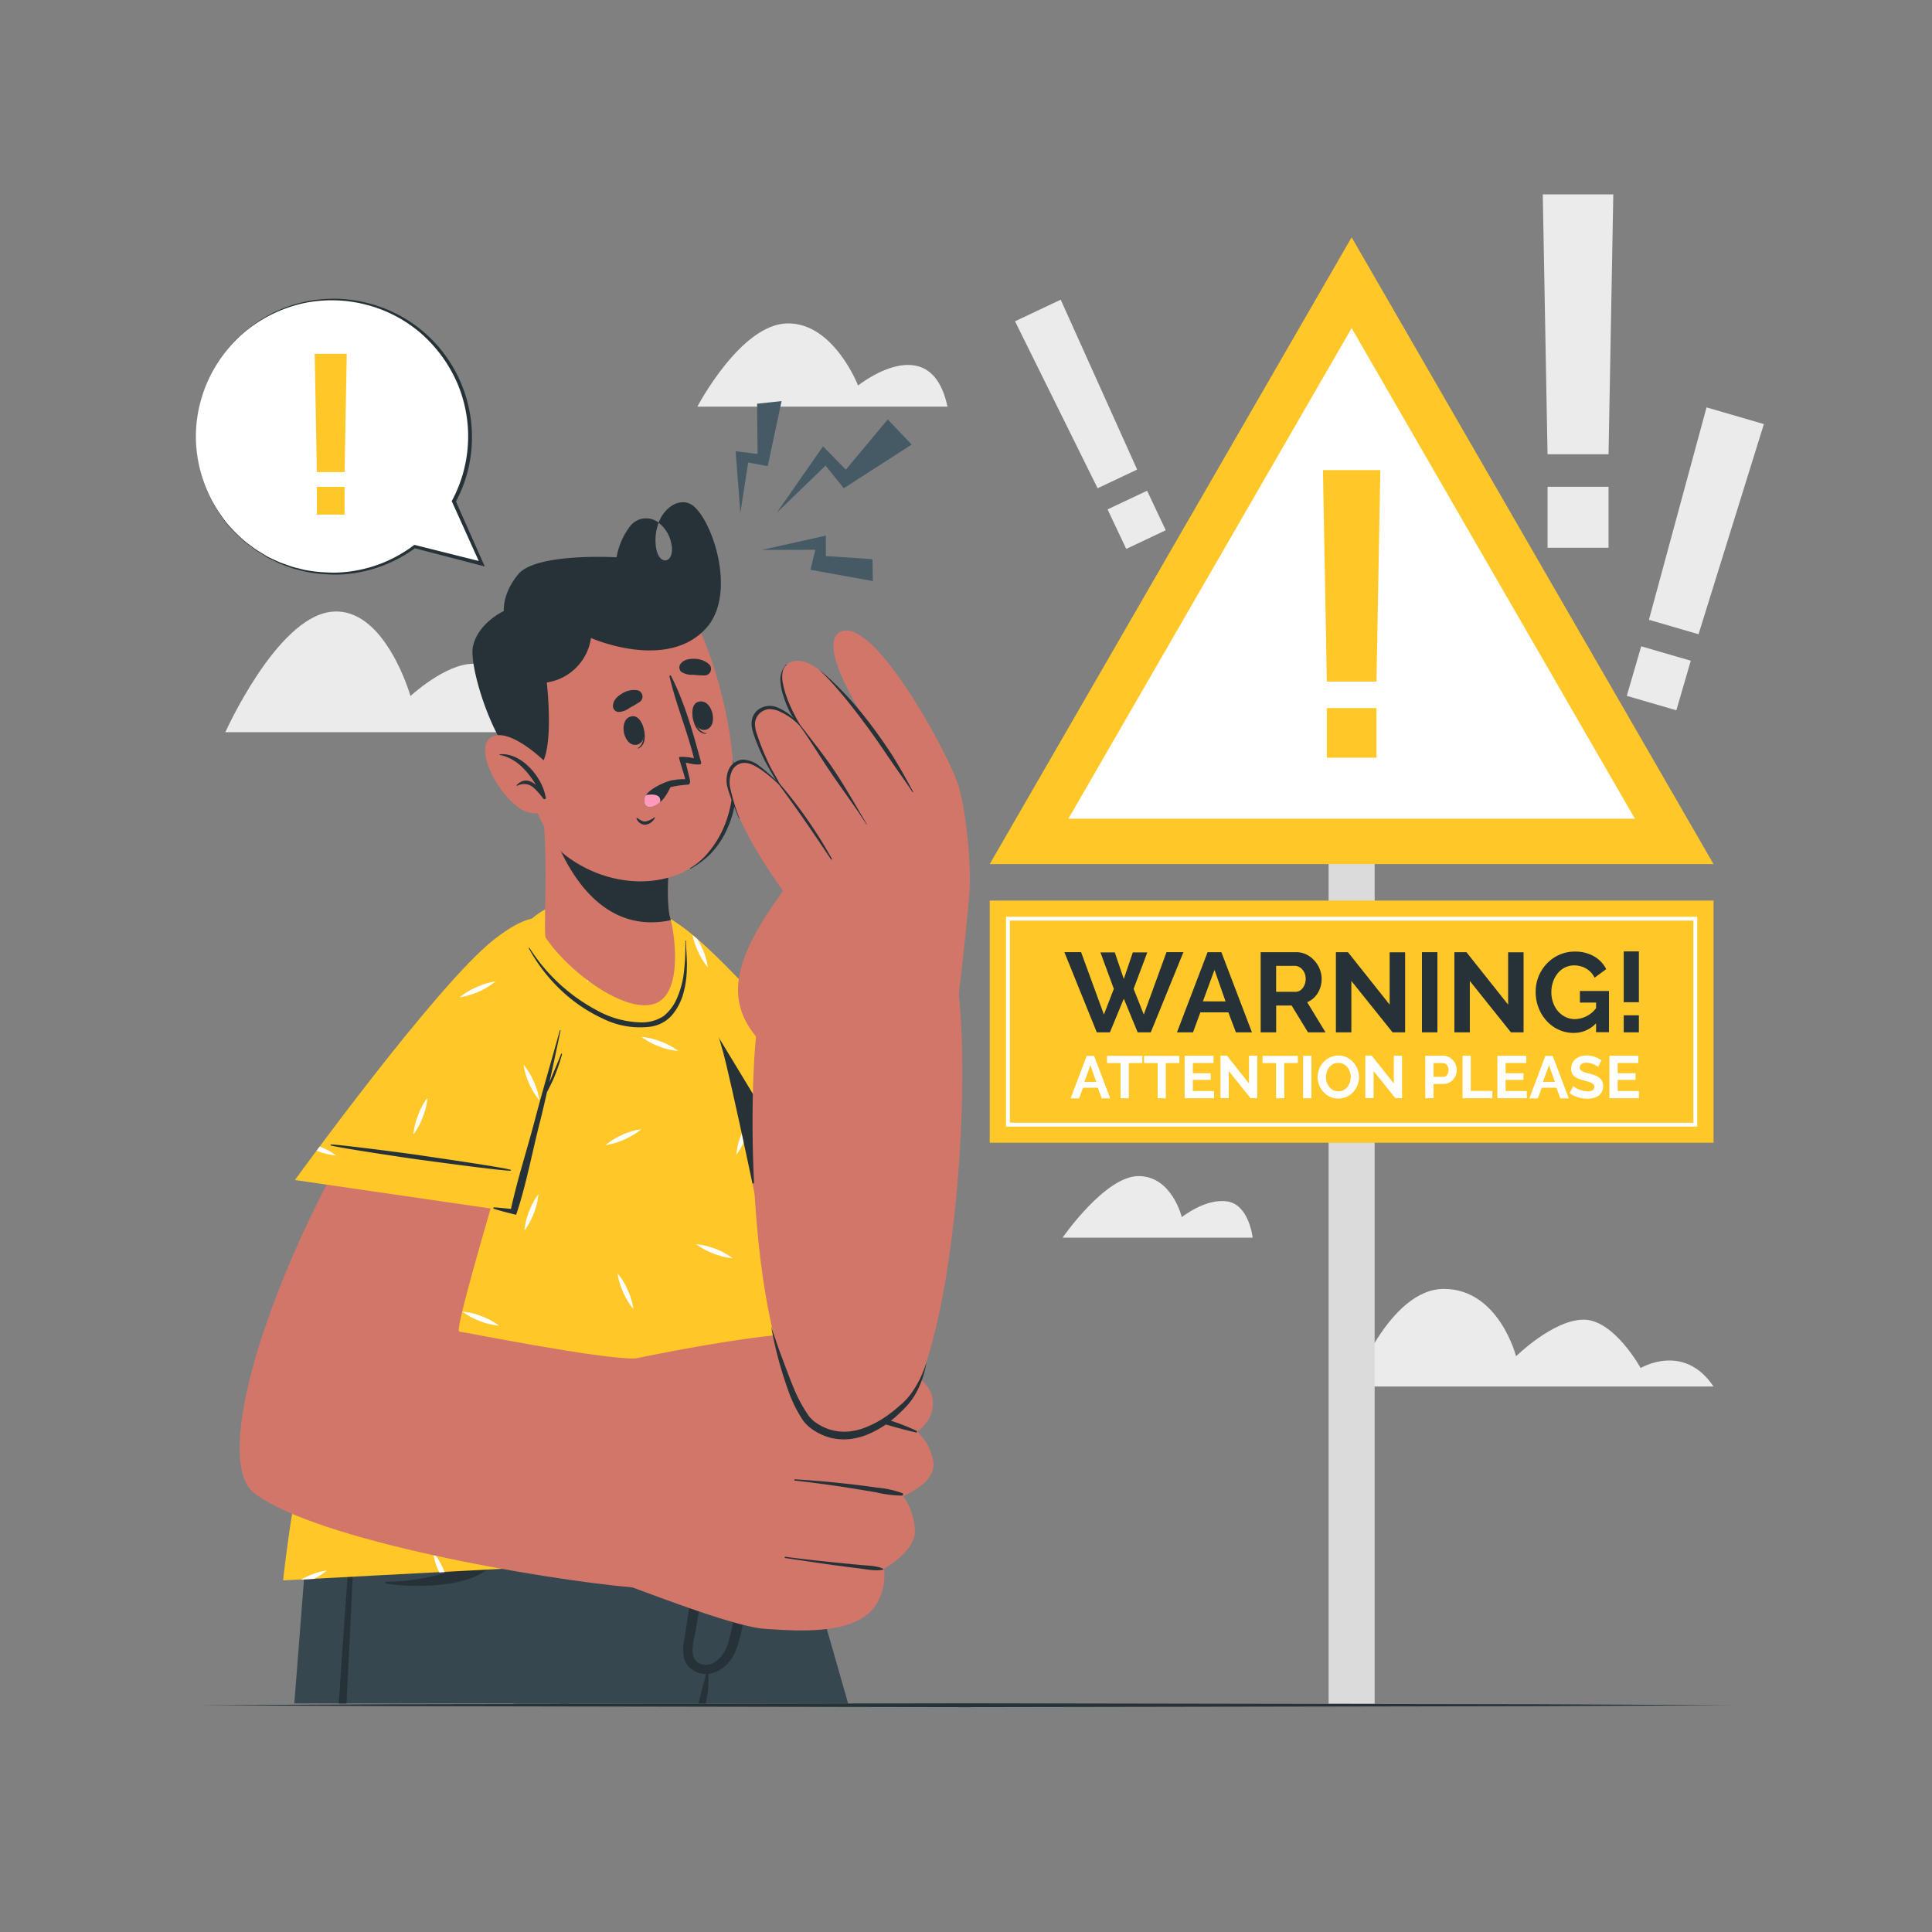 <svg xmlns="http://www.w3.org/2000/svg" viewBox="0 0 500 500"><rect x="0" y="0" width="500" height="500" fill="#808080" stroke="none"/><g id="freepik--background-complete--inject-187"><polygon points="399.27 50.31 417.52 50.31 416.29 117.56 400.5 117.56 399.27 50.31" style="fill:#ebebeb"></polygon><rect x="400.51" y="125.98" width="15.78" height="15.78" style="fill:#ebebeb"></rect><polygon points="441.65 105.43 456.49 109.75 439.58 164.14 426.74 160.4 441.65 105.43" style="fill:#ebebeb"></polygon><rect x="422.62" y="168.85" width="13.36" height="13.36" transform="translate(66.16 -112.98) rotate(16.23)" style="fill:#ebebeb"></rect><polygon points="262.69 83.15 274.51 77.56 294.29 121.52 284.06 126.36 262.69 83.15" style="fill:#ebebeb"></polygon><rect x="288.51" y="128.86" width="11.31" height="11.31" transform="translate(-29.27 138.46) rotate(-25.27)" style="fill:#ebebeb"></rect><path d="M443.46,358.83H350.18s9.25-25.26,23.49-25.26S392.36,351,392.36,351s9.6-9.47,17.49-9.47,14.75,12.52,14.75,12.52S435.74,347.32,443.46,358.83Z" style="fill:#ebebeb"></path><path d="M324.18,320.3H275s11-15.93,19.65-15.93S305.85,315,305.85,315s6.12-4.95,11.78-4.07S324.18,320.3,324.18,320.3Z" style="fill:#ebebeb"></path><path d="M154.14,189.49H58.32s13.12-29.29,27.16-31.13,20.75,21.77,20.75,21.77,9-8.34,16.17-8.34,12.62,11,12.62,11S149.26,175.25,154.14,189.49Z" style="fill:#ebebeb"></path><path d="M245.21,105.24H180.48S191.6,84,203.66,83.7s18.41,16.07,18.41,16.07S240.83,84.71,245.21,105.24Z" style="fill:#ebebeb"></path></g><g id="freepik--Sign--inject-187"><rect x="343.84" y="116.85" width="11.92" height="324.06" style="fill:#dbdbdb"></rect><polygon points="349.8 61.41 256.14 223.63 443.46 223.63 349.8 61.41" style="fill:#FFC727"></polygon><polygon points="349.8 84.91 276.5 211.88 423.11 211.88 349.8 84.91" style="fill:#fff"></polygon><polygon points="342.38 121.65 357.23 121.65 356.23 176.39 343.38 176.39 342.38 121.65" style="fill:#FFC727"></polygon><rect x="343.38" y="183.25" width="12.84" height="12.84" style="fill:#FFC727"></rect><rect x="256.14" y="233.07" width="187.32" height="62.67" style="fill:#FFC727"></rect><path d="M439.25,291.56H260.35V237.25h178.9Zm-177.9-1h176.9V238.25H261.35Z" style="fill:#fff"></path><path d="M284.79,246.48h3.71l2.34,6.87,2.33-6.87h3.75l-3.54,9.44,2.63,6.64,5.88-16.14h4.38l-8.45,20.75h-3.39l-3.59-8.71-3.6,8.71h-3.39l-8.39-20.75h4.33l5.9,16.14,2.57-6.64Z" style="fill:#263238"></path><path d="M312.52,246.42h3.57L324,267.17h-4.15L317.9,262h-7.25l-1.9,5.17H304.6Zm4.65,12.74L314.31,251l-3,8.15Z" style="fill:#263238"></path><path d="M326.26,267.17V246.42h9.18a5.85,5.85,0,0,1,2.64.6,6.83,6.83,0,0,1,2.09,1.58,7.27,7.27,0,0,1,1.38,2.22,6.7,6.7,0,0,1,.49,2.5,6.93,6.93,0,0,1-1,3.67,5.86,5.86,0,0,1-2.74,2.38l4.74,7.8h-4.53l-4.24-6.95h-4v6.95Zm4-10.49h5.06a2.2,2.2,0,0,0,1-.26,2.72,2.72,0,0,0,.83-.72,3.74,3.74,0,0,0,.56-1.07,4.28,4.28,0,0,0,.2-1.31,3.9,3.9,0,0,0-.23-1.35,3.72,3.72,0,0,0-.63-1.06,2.78,2.78,0,0,0-.91-.7,2.28,2.28,0,0,0-1-.25h-4.88Z" style="fill:#263238"></path><path d="M349.73,253.87v13.3h-4V246.42h3.12L359.64,260V246.45h4v20.72H360.4Z" style="fill:#263238"></path><path d="M368,267.17V246.42h4v20.75Z" style="fill:#263238"></path><path d="M380.39,253.87v13.3h-4V246.42h3.12L390.3,260V246.45h4v20.72h-3.27Z" style="fill:#263238"></path><path d="M413.06,264.83a7.9,7.9,0,0,1-5.78,2.49,9.12,9.12,0,0,1-3.85-.82,9.59,9.59,0,0,1-3.12-2.25,10.69,10.69,0,0,1-2.11-3.38,11.11,11.11,0,0,1-.77-4.19,10.46,10.46,0,0,1,2.91-7.32,10,10,0,0,1,3.2-2.25,9.49,9.49,0,0,1,4-.84,9.69,9.69,0,0,1,5,1.23,7.88,7.88,0,0,1,3.14,3.31l-3,2.22a5.5,5.5,0,0,0-2.2-2.37,6.06,6.06,0,0,0-3.09-.82,5.28,5.28,0,0,0-2.41.56,5.6,5.6,0,0,0-1.87,1.52,7.41,7.41,0,0,0-1.2,2.22,8.28,8.28,0,0,0-.42,2.66,7.91,7.91,0,0,0,.47,2.73,7.08,7.08,0,0,0,1.28,2.21,6.12,6.12,0,0,0,1.95,1.47,5.55,5.55,0,0,0,2.44.54,7.06,7.06,0,0,0,5.43-2.83v-1.46h-4.18v-3h7.52v10.67h-3.34Z" style="fill:#263238"></path><path d="M420.22,259.37V246.22h3.92v13.15Zm0,7.8v-4.41h3.92v4.41Z" style="fill:#263238"></path><path d="M281.25,273.25h1.89l4.18,11h-2.2l-1-2.74h-3.84l-1,2.74h-2.2Zm2.46,6.74-1.51-4.31L280.62,280Z" style="fill:#fff"></path><path d="M295.65,275.12h-3.51v9.11H290v-9.11h-3.51v-1.87h9.14Z" style="fill:#fff"></path><path d="M305.22,275.12h-3.51v9.11h-2.12v-9.11h-3.51v-1.87h9.14Z" style="fill:#fff"></path><path d="M314.2,282.36v1.87h-7.62v-11h7.48v1.87h-5.35v2.65h4.63v1.73h-4.63v2.86Z" style="fill:#fff"></path><path d="M318,277.19v7h-2.14v-11h1.66l5.72,7.21v-7.19h2.13v11h-1.73Z" style="fill:#fff"></path><path d="M335.88,275.12h-3.51v9.11h-2.12v-9.11h-3.51v-1.87h9.14Z" style="fill:#fff"></path><path d="M337.24,284.23v-11h2.14v11Z" style="fill:#fff"></path><path d="M346.35,284.31a5,5,0,0,1-2.19-.48,5.24,5.24,0,0,1-1.68-1.25,5.51,5.51,0,0,1-1.09-1.78,5.66,5.66,0,0,1-.39-2.06,5.57,5.57,0,0,1,.41-2.1,5.68,5.68,0,0,1,1.13-1.78,5.27,5.27,0,0,1,1.71-1.23,5.12,5.12,0,0,1,2.15-.46,4.9,4.9,0,0,1,2.17.49,5.44,5.44,0,0,1,1.68,1.28,5.9,5.9,0,0,1,1.08,1.79,5.67,5.67,0,0,1-1.13,5.9,5.24,5.24,0,0,1-1.7,1.22A5.15,5.15,0,0,1,346.35,284.31Zm-3.19-5.57a4.63,4.63,0,0,0,.22,1.38,3.67,3.67,0,0,0,.63,1.17,3.19,3.19,0,0,0,1,.82,3.09,3.09,0,0,0,2.72,0,3.05,3.05,0,0,0,1-.84,3.8,3.8,0,0,0,.62-1.18,4.41,4.41,0,0,0,.21-1.34,4.34,4.34,0,0,0-.23-1.38,3.87,3.87,0,0,0-.63-1.17,3.07,3.07,0,0,0-1-.81,3.07,3.07,0,0,0-2.71,0,3.05,3.05,0,0,0-1,.84,3.83,3.83,0,0,0-.61,1.17A4.41,4.41,0,0,0,343.16,278.74Z" style="fill:#fff"></path><path d="M355.49,277.19v7h-2.14v-11H355l5.72,7.21v-7.19h2.13v11h-1.73Z" style="fill:#fff"></path><path d="M368.86,284.23v-11h4.66a3.16,3.16,0,0,1,1.4.32,3.75,3.75,0,0,1,1.1.83,4.09,4.09,0,0,1,.73,1.18,3.65,3.65,0,0,1,.26,1.32,3.71,3.71,0,0,1-.25,1.35,3.62,3.62,0,0,1-.69,1.17,3.51,3.51,0,0,1-1.08.82,3.12,3.12,0,0,1-1.4.31H371v3.68Zm2.14-5.55h2.47a1.22,1.22,0,0,0,1-.48,1.94,1.94,0,0,0,.4-1.3,2,2,0,0,0-.13-.75,1.79,1.79,0,0,0-.32-.56,1.21,1.21,0,0,0-.47-.35,1.37,1.37,0,0,0-.55-.12H371Z" style="fill:#fff"></path><path d="M378.5,284.23v-11h2.13v9.11h5.6v1.87Z" style="fill:#fff"></path><path d="M395.15,282.36v1.87h-7.62v-11H395v1.87h-5.35v2.65h4.62v1.73h-4.62v2.86Z" style="fill:#fff"></path><path d="M399.94,273.25h1.89l4.17,11h-2.19l-1-2.74H399l-1,2.74h-2.2ZM402.4,280l-1.52-4.31L399.31,280Z" style="fill:#fff"></path><path d="M413.58,276.13a2.33,2.33,0,0,0-.39-.3,5.63,5.63,0,0,0-.7-.36,5.46,5.46,0,0,0-.89-.3,4,4,0,0,0-1-.13,2.17,2.17,0,0,0-1.32.33,1.07,1.07,0,0,0-.43.91.94.94,0,0,0,.16.57,1.42,1.42,0,0,0,.47.39,4.22,4.22,0,0,0,.78.31l1.09.29c.54.15,1,.3,1.47.47a4,4,0,0,1,1.11.62,2.49,2.49,0,0,1,.7.88,2.92,2.92,0,0,1,.25,1.28,3.21,3.21,0,0,1-.33,1.51,2.74,2.74,0,0,1-.9,1,3.93,3.93,0,0,1-1.3.57,7,7,0,0,1-1.54.17,8.16,8.16,0,0,1-2.44-.37,7.61,7.61,0,0,1-2.16-1.05l.94-1.84a3.14,3.14,0,0,0,.5.36,7.51,7.51,0,0,0,.86.45,6.45,6.45,0,0,0,1.1.38,5.06,5.06,0,0,0,1.23.16c1.18,0,1.77-.38,1.77-1.13a1,1,0,0,0-.2-.61,1.79,1.79,0,0,0-.58-.43,5.2,5.2,0,0,0-.89-.34l-1.18-.34a9.89,9.89,0,0,1-1.37-.47,3.58,3.58,0,0,1-1-.6,2.29,2.29,0,0,1-.58-.81,2.75,2.75,0,0,1-.2-1.09,3.46,3.46,0,0,1,.31-1.48,3.09,3.09,0,0,1,.86-1.09,4.06,4.06,0,0,1,1.28-.65,5.2,5.2,0,0,1,1.56-.23,6.11,6.11,0,0,1,2.13.37,7.72,7.72,0,0,1,1.7.86Z" style="fill:#fff"></path><path d="M424.14,282.36v1.87h-7.62v-11H424v1.87h-5.35v2.65h4.62v1.73h-4.62v2.86Z" style="fill:#fff"></path></g><g id="freepik--Character--inject-187"><path d="M219.5,440.88H132.92c-.72-2.79-1.41-5.53-2.1-8.23-.79-3.11-1.57-6.14-2.31-9.09-.17-.66-.34-1.32-.51-2-.57-2.26-1.13-4.47-1.68-6.61-.33-1.3-.66-2.59-1-3.86s-.66-2.57-1-3.81c-.09-.33-.16-.66-.25-1s-.18-.72-.27-1.07-.22-.85-.33-1.28h0c-.12-.45-.23-.89-.34-1.33l-.62-2.46c-.31-1.18-.6-2.35-.89-3.48-.12-.49-.25-1-.37-1.47q-.31-1.19-.6-2.31c-.13-.51-.25-1-.37-1.48-.51-2-1-3.86-1.42-5.6-.13-.46-.23-.91-.36-1.35-.18-.76-.37-1.48-.54-2.18q-.18-.66-.33-1.29c-.39-1.49-.74-2.85-1-4.05-.09-.31-.17-.62-.25-.92-.19-.79-.38-1.49-.53-2.12-.07-.25-.12-.49-.19-.71s-.12-.48-.18-.69-.07-.31-.11-.44-.11-.42-.15-.59a1.38,1.38,0,0,0-.07-.26c-.13-.52-.19-.78-.19-.78h84.28s2.77,9.56,7.22,25c.9,3.14,1.87,6.53,2.92,10.13C212.35,415.88,215.79,427.88,219.5,440.88Z" style="fill:#37474f"></path><path d="M147.09,440.88h-2.16q-4.8-19.9-9.31-39.87c-.73-3.23-1.44-6.47-2.15-9.72-.07-.31-.14-.6-.2-.91,0-.16.21-.23.25-.07l.09.3q1.47,5.22,2.91,10.46Q142,420.92,147.09,440.88Z" style="fill:#263238"></path><path d="M196.52,370.48l-3.71,18.62-3.06,15.27-5.19,26-.53,2.66-.89,4.45-.67,3.37H132.91l-2.09-8.23c-.79-3.11-1.57-6.14-2.31-9.09-.17-.66-.34-1.32-.51-2-.57-2.26-1.13-4.47-1.68-6.61-.33-1.3-.66-2.59-1-3.86s-.66-2.57-1-3.81c-.09-.33-.16-.66-.25-1s-.18-.72-.27-1.07-.22-.85-.33-1.28h0c-.12-.45-.23-.89-.34-1.33l-.62-2.46c-.31-1.18-.6-2.35-.89-3.48-.13-.5-.25-1-.37-1.47q-.31-1.19-.6-2.31c-.13-.51-.25-1-.37-1.48-.51-2-1-3.86-1.42-5.6-.13-.46-.23-.91-.36-1.35-.18-.76-.37-1.48-.54-2.18q-.18-.66-.33-1.29c-.39-1.49-.74-2.85-1-4.05-.09-.31-.17-.62-.25-.92-.19-.79-.38-1.49-.53-2.12-.07-.25-.12-.49-.19-.71s-.12-.48-.18-.69-.07-.31-.11-.44-.11-.42-.15-.59a1.38,1.38,0,0,0-.07-.26c-.13-.52-.19-.78-.19-.78Z" style="fill:#263238"></path><path d="M196.54,370.44v0c0,.46-.36,5.48-1.17,13.15-.23,2.24-.5,4.7-.82,7.33-.49,4.16-1.11,8.75-1.87,13.6-1.29,8.46-3,17.68-5.17,26.7-.78,3.25-1.64,6.47-2.55,9.62l-108.79,0c1.28-16.58,2.46-31.58,3.39-43.4,1.3-16.63,2.14-27,2.14-27l98.68,0Z" style="fill:#37474f"></path><path d="M196.31,380.44c-.13,3.89-.29,7.78-.54,11.65-.27,4.2-.65,8.4-1.2,12.59,0,.15,0,.31,0,.46-.52,3.93-1.1,7.84-1.77,11.75-.63,3.64-1.09,7.57-2.7,10.94a10.68,10.68,0,0,1-2.54,3.43,7.51,7.51,0,0,1-3.48,1.8,3.53,3.53,0,0,1-.65.11h-.19a.25.25,0,0,1,.12.23c0,1.31,0,2.64-.15,3.93,0,.06,0,.11,0,.17-.13,1.13-.34,2.25-.55,3.37h-1.87a.36.36,0,0,0,0-.07c.33-1.23.6-2.47.91-3.71s.74-2.5,1-3.78a.19.19,0,0,1,.09-.12,5.81,5.81,0,0,1-5.62-3.53,10.05,10.05,0,0,1-.09-5.11c.34-2.23.67-4.45,1-6.68.64-4.1,1.46-8.14,2.18-12.21l.33-1.86c1.46-8.28,3-16.57,4.82-24.77.07-.35.14-.69.22-1s.42-.16.4.06c-.06.55-.11,1.11-.18,1.66-.32,3.15-.69,6.28-1.13,9.41-.53,3.68-.89,7.37-1.41,11.05-.17,1.25-.35,2.5-.53,3.75-.85,6.05-1.73,12.09-2.76,18.12-.48,2.8-2.22,7.81,1.8,8.68a4.13,4.13,0,0,0,2.73-.34,8.6,8.6,0,0,0,3.75-4.73,64,64,0,0,0,2.14-10.07q1-5.53,1.75-11.08h0c.66-4.62,1.34-9.22,2.06-13.83l1.11-7.05c.18-1.08.35-2.17.53-3.26C195.94,380.14,196.31,380.21,196.31,380.44Z" style="fill:#263238"></path><path d="M100,409.36a55.26,55.26,0,0,0,13.42-1.8c2-.52,4-1.17,6-1.82a15.59,15.59,0,0,0,5.41-2.72c3-2.63,4.47-6.77,5.8-10.45a100,100,0,0,0,3.52-12.7c0-.21.35-.14.36.06a49.07,49.07,0,0,1-1.83,14.41c-1.09,4-2.56,8.42-5.78,11.21-3.38,2.93-8,4-12.3,4.5a56.35,56.35,0,0,1-14.62-.21A.24.24,0,0,1,100,409.36Z" style="fill:#263238"></path><path d="M92.49,380q-.36,9.13-.76,18.28-.95,21.3-2.06,42.6h-2q1.41-21.36,3-42.66Q91.27,389.1,92,380C92,379.65,92.51,379.67,92.49,380Z" style="fill:#263238"></path><path d="M179.72,245.09c14.93,18.08,68.28,84.65,60.77,103.19-7.61,18.78-25.42,31.69-34.69,18.61-7.65-10.79-36.45-85.48-40.57-104.77C161.31,243.76,165,227.32,179.72,245.09Z" style="fill:#d3766a"></path><path d="M175.43,310.17l55.47-11s-39.05-48.41-54.55-59.41c-17.45-12.37-20-.74-16.72,19.33S175.43,310.17,175.43,310.17Z" style="fill:#FFC727"></path><path d="M230.9,299.14l-55.47,11s-12.56-31-15.8-51.11-.73-31.7,16.72-19.33c.88.63,1.84,1.38,2.87,2.23l1.26,1.07s0,0,0,0c5.63,4.89,12.9,12.51,20.16,20.56l.4.44c5.72,6.37,11.43,13,16.3,18.74l2,2.43C226.19,293.3,230.9,299.14,230.9,299.14Z" style="fill:#FFC727"></path><path d="M191.75,293.86a17.81,17.81,0,0,0-1.19,5,18.46,18.46,0,0,0,2.42-4.49,17.76,17.76,0,0,0,1.2-4.95A18.1,18.1,0,0,0,191.75,293.86Zm-20.7-24.3a17.76,17.76,0,0,0-5-1.2,17.7,17.7,0,0,0,4.47,2.43,17.93,17.93,0,0,0,5,1.2A17.7,17.7,0,0,0,171.05,269.56Zm10.69-24.12a24.69,24.69,0,0,0-1.25-2.39s0,0,0,0L179.22,242a20.36,20.36,0,0,0,1.32,4,17.32,17.32,0,0,0,2.65,4.35A17.85,17.85,0,0,0,181.74,245.44Zm38.11,40.73c-.15-.32-.3-.64-.46-.95l-2-2.43a19.34,19.34,0,0,0,1.28,3.92,18,18,0,0,0,2.66,4.35A17.83,17.83,0,0,0,219.85,286.17Zm-19.2-22.56c-.28.2-.56.42-.83.65a12.13,12.13,0,0,0,1.23-.21Z" style="fill:#fff"></path><path d="M221.14,290.84c-2,.08-19.32,3.25-23.07,4s-19.13,3.77-22.94,4.89a.14.14,0,0,0,0,.27c3.94-.38,19.45-3.36,23.29-4.06s20.93-4.22,22.75-4.87C221.37,291,221.28,290.84,221.14,290.84Z" style="fill:#263238"></path><path d="M207.4,303.81l-32,6.35s-12.56-31-15.8-51.1c-2.39-14.81-1.65-25,5.91-24.39Z" style="fill:#263238"></path><path d="M214,401.56,73.27,409s11.92-119.91,64-170.9c6.43-6.3,23.53-9.21,32.27-2.39,4.66,3.64,13.11,19.92,17.59,36.54S214.38,401,214,401.56Z" style="fill:#FFC727"></path><path d="M153.12,249.31a18.19,18.19,0,0,0-1.19,4.95,17.75,17.75,0,0,0,2.43-4.48,18.11,18.11,0,0,0,1.2-4.95A18.29,18.29,0,0,0,153.12,249.31Zm-16.19,64.18a17.48,17.48,0,0,0-1.2,5,19.57,19.57,0,0,0,3.62-9.43A18.16,18.16,0,0,0,136.93,313.49Zm-10.29,68.09a17.77,17.77,0,0,0-1.2,4.94,19.57,19.57,0,0,0,3.62-9.43A17.92,17.92,0,0,0,126.64,381.58Zm65.29-88.16-.18.44a17.81,17.81,0,0,0-1.19,5,15.87,15.87,0,0,0,1.86-3.16h0C192.25,294.89,192.09,294.15,191.93,293.42Zm-26.69,81.11a17.86,17.86,0,0,0-1.21,5,17.73,17.73,0,0,0,2.44-4.47,18.1,18.1,0,0,0,1.19-4.95A18.16,18.16,0,0,0,165.24,374.53Zm-57.05-85.9a17.66,17.66,0,0,0-1.19,4.95,18,18,0,0,0,2.42-4.48,17.76,17.76,0,0,0,1.2-5A17.75,17.75,0,0,0,108.19,288.63Zm62.86-19.07a17.76,17.76,0,0,0-5-1.2,17.7,17.7,0,0,0,4.47,2.43,17.93,17.93,0,0,0,5,1.2A17.7,17.7,0,0,0,171.05,269.56Zm14.07,53.63a17.85,17.85,0,0,0-4.94-1.19,17.35,17.35,0,0,0,4.47,2.42,18.13,18.13,0,0,0,4.95,1.21A17.62,17.62,0,0,0,185.12,323.19ZM192.49,387a17.76,17.76,0,0,0-5-1.2,19.63,19.63,0,0,0,9.42,3.63A18,18,0,0,0,192.49,387ZM87.17,383.51a17.76,17.76,0,0,0-5-1.2,19.71,19.71,0,0,0,9.43,3.63A17.93,17.93,0,0,0,87.17,383.51Zm37.5-42.86a17.68,17.68,0,0,0-5-1.21,17.79,17.79,0,0,0,4.48,2.44,18.1,18.1,0,0,0,5,1.19A18,18,0,0,0,124.67,340.65Zm13.47-60.75a18,18,0,0,0-2.66-4.35,19.53,19.53,0,0,0,4.11,9.23A18.24,18.24,0,0,0,138.14,279.9Zm24.33,54a18.24,18.24,0,0,0-2.65-4.35,17.78,17.78,0,0,0,1.45,4.88,18,18,0,0,0,2.65,4.35A18,18,0,0,0,162.47,333.89Zm-57.29,29.35a17.78,17.78,0,0,0-2.66-4.34,18.24,18.24,0,0,0,1.45,4.88,17.6,17.6,0,0,0,2.66,4.34A17.88,17.88,0,0,0,105.18,363.24ZM114.7,406a17.92,17.92,0,0,0-2.65-4.35,17.34,17.34,0,0,0,1.45,4.88c.06.14.13.27.19.41l1.37-.07Zm74.62-51.38a17.76,17.76,0,0,0-4.35,2.64,19.62,19.62,0,0,0,9.23-4.09A17,17,0,0,0,189.32,354.57ZM147.7,398a18,18,0,0,0-4.35,2.65,18,18,0,0,0,4.88-1.45,17.65,17.65,0,0,0,4.35-2.66A17.46,17.46,0,0,0,147.7,398Zm-68,9.9c-.6.28-1.2.57-1.78.89l3.31-.17a15.52,15.52,0,0,0,3.35-2.18A18,18,0,0,0,79.67,407.9Zm26.13-91.21a18.18,18.18,0,0,0-4.35,2.65,19.74,19.74,0,0,0,9.24-4.1A17.85,17.85,0,0,0,105.8,316.69Zm38.25,42.48a18.15,18.15,0,0,0-4.35,2.66,17.51,17.51,0,0,0,4.89-1.45,17.91,17.91,0,0,0,4.35-2.66A18.2,18.2,0,0,0,144.05,359.17Zm17-65.47a18,18,0,0,0-4.35,2.65,19.74,19.74,0,0,0,9.24-4.1A17.85,17.85,0,0,0,161,293.7Zm-37.65-38.25c-.35.16-.69.32-1,.5-.39.56-.78,1.13-1.16,1.7a23.41,23.41,0,0,0,2.73-1,18.31,18.31,0,0,0,4.35-2.65A17.85,17.85,0,0,0,123.39,255.45Z" style="fill:#fff"></path><path d="M118.32,255.32C78.77,301.93,51.74,375.59,65.78,386.41c15.93,12.29,74.78,22.4,98.16,24.43,7.25.63,8.35-59.44.57-59.26-9.43.22-44.69-6.94-45.63-6.95-2,0,17.19-61,22.74-84.88C149.35,226.46,133.17,237.82,118.32,255.32Z" style="fill:#d3766a"></path><path d="M241.1,361c1.68,6-3.73,9.54-3.73,9.54a13.3,13.3,0,0,1,4.2,8c.49,5.46-7.86,8.62-7.86,8.62a16.41,16.41,0,0,1,3.08,9.16c-.06,5.27-8,9.66-8,9.66a14.38,14.38,0,0,1-2.36,9.76c-5.48,7.45-19.56,6.39-28.51,5.8s-36.2-11.74-41.13-13.18L162.41,352s40.9-8.8,51.33-6.62C222.53,347.24,239.21,354.28,241.1,361Z" style="fill:#d3766a"></path><path d="M237.2,370.29c-8.87-4.19-18.5-5.54-28-7.43-.21,0-.27.3-.06.34,9.51,1.76,18.54,5.39,28,7.54A.24.24,0,0,0,237.2,370.29Z" style="fill:#263238"></path><path d="M233.57,386.44A25.56,25.56,0,0,0,227,385c-2.35-.34-4.7-.65-7.06-.91q-7.08-.81-14.19-1.25c-.21,0-.28.31-.06.33,4.7.54,9.4,1.15,14.07,1.89q3.51.56,7,1.16a30.49,30.49,0,0,0,6.64.84A.34.34,0,0,0,233.57,386.44Z" style="fill:#263238"></path><path d="M228.56,406c-1.74-.85-4.06-.79-5.95-1-2.16-.2-4.31-.41-6.47-.63-4.3-.44-8.6-.89-12.89-1.48-.21,0-.28.3-.06.33,4.35.62,8.69,1.31,13.05,1.89q3.21.44,6.42.83c1.83.23,4.08.72,5.89.25A.12.12,0,0,0,228.56,406Z" style="fill:#263238"></path><path d="M132.32,313.54l-56-8.15s36.5-50.36,51.41-62.14c16.78-13.26,19.89-1.78,17.7,18.43S132.32,313.54,132.32,313.54Z" style="fill:#FFC727"></path><path d="M123.39,255.45A17.68,17.68,0,0,0,119,258.1a19.74,19.74,0,0,0,9.24-4.1A17.85,17.85,0,0,0,123.39,255.45Zm14.75,24.45a18,18,0,0,0-2.66-4.35,19.53,19.53,0,0,0,4.11,9.23A18.24,18.24,0,0,0,138.14,279.9Zm-55.4,16.84h0c-.27.37-.54.74-.81,1.09l.07,0a18.13,18.13,0,0,0,5,1.21A17.37,17.37,0,0,0,82.74,296.74Zm25.45-8.11a17.66,17.66,0,0,0-1.19,4.95,18,18,0,0,0,2.42-4.48,17.76,17.76,0,0,0,1.2-5A17.75,17.75,0,0,0,108.19,288.63Z" style="fill:#fff"></path><path d="M85.68,296.19c2,0,19.46,2.25,23.24,2.83s19.3,2.77,23.17,3.69a.14.14,0,0,1,0,.28c-3.95-.18-19.6-2.35-23.47-2.86s-21.12-3.13-23-3.68C85.46,296.4,85.54,296.19,85.68,296.19Z" style="fill:#263238"></path><path d="M127.89,312.46c1.7.12,4.35.41,4.35.41,1.67-7.72,4.17-15.33,6.18-23s4.33-15.47,6.47-23.22a.09.09,0,0,1,.18.05q-1.4,6.69-2.86,13.35l.66-1.6c.78-1.89,1.61-3.76,2.33-5.68a.13.13,0,0,1,.26.07,50.51,50.51,0,0,1-2,5.87c-.57,1.34-1.23,2.63-1.9,3.92-.58,2.54-1.15,5.09-1.8,7.62-2,7.77-3.6,16.54-6.18,24.13,0,0-3.91-.91-5.83-1.58A.19.19,0,0,1,127.89,312.46Z" style="fill:#263238"></path><path d="M169.4,259.77c-7.56,2.57-22-8-28.16-17.07-.41-.63-.07-7.65-.06-16.21,0-5.19-.14-11-.65-16.24-.11-1.08,33.81,4.86,33.81,4.86s-2.19,11.35-1.26,20.53a11.75,11.75,0,0,0,.44,2.14c0,.09.06.21.08.35C174.66,242.17,176.72,257.28,169.4,259.77Z" style="fill:#d3766a"></path><path d="M170.22,238.63a20.14,20.14,0,0,0,3.37-.5,2.78,2.78,0,0,0-.08-.36,12.28,12.28,0,0,1-.43-2.14c-.93-9.17,1.25-20.52,1.25-20.52s-27.52-4.83-32.9-5C143,216.11,150.7,240.07,170.22,238.63Z" style="fill:#263238"></path><path d="M131.18,169.06c-2.65,12,6.23,45.41,15.17,52.31,13,10,32.85,9.47,41-5.8,7.91-14.81-4.43-58.13-14.3-64.26C158.53,142.29,135.1,151.32,131.18,169.06Z" style="fill:#d3766a"></path><path d="M189.74,196.83s-.08,0-.08,0c.65,8.41-.65,16.87-6.15,23.54a18.11,18.11,0,0,1-4.92,4.31.09.09,0,0,0,.09.15,23.6,23.6,0,0,0,4.73-3.39,21,21,0,0,0,3.6-4.63,25.94,25.94,0,0,0,3.52-12.43A37.76,37.76,0,0,0,189.74,196.83Z" style="fill:#263238"></path><path d="M166.1,187.24c0-.09-.15.15-.12.24.61,2.23,1,4.9-.91,6.14-.06,0,0,.15.05.12C167.52,192.79,167.05,189.25,166.1,187.24Z" style="fill:#263238"></path><path d="M163.52,185.37c-3.7.61-2.21,7.95,1.21,7.38S166.61,184.86,163.52,185.37Z" style="fill:#263238"></path><path d="M179.18,184.4c0-.09.2.07.22.16.37,2.29,1.18,4.85,3.39,5.2.07,0,.08.13,0,.14C180.21,190,179.17,186.62,179.18,184.4Z" style="fill:#263238"></path><path d="M180.75,181.62c3.6-1,5.33,6.29,2,7.21S177.73,182.45,180.75,181.62Z" style="fill:#263238"></path><path d="M165.58,181.65a30.54,30.54,0,0,1-2.65,1.55,5,5,0,0,1-3,1.06,1.59,1.59,0,0,1-1.3-1.44c0-1.5,1-2.52,2.26-3.27a5.76,5.76,0,0,1,4.05-.92A1.69,1.69,0,0,1,165.58,181.65Z" style="fill:#263238"></path><path d="M182.47,174.8a28.43,28.43,0,0,1-3.07-.17,5,5,0,0,1-3.1-.77A1.57,1.57,0,0,1,176,172c.79-1.27,2.26-1.53,3.68-1.5a5.79,5.79,0,0,1,3.89,1.46A1.7,1.7,0,0,1,182.47,174.8Z" style="fill:#263238"></path><path d="M169.42,205.38c2.64-1.74,6.41-2.15,8.81-2.35.26-.09.39-.65.38-.91v0c0-.08-1.14-4.76-1.14-4.76.69.18,4.21,1,4,.06-2-7.37-4.24-15.57-7.8-22.48a.21.21,0,0,0-.4.14c1.66,7.17,4.55,14,6.33,21.16a13.43,13.43,0,0,0-3.84-.34c-.23.12,1.48,5,1.56,5.77,0,0-4.87-.41-8.11,2.75C168.33,205.22,168.16,206.21,169.42,205.38Z" style="fill:#263238"></path><path d="M164.91,211.69c.65.4,1.35,1,2.18.91a6,6,0,0,0,2.29-1.09.08.08,0,0,1,.12.1,3.11,3.11,0,0,1-2.59,1.83,2.45,2.45,0,0,1-2.19-1.61C164.66,211.71,164.82,211.63,164.91,211.69Z" style="fill:#263238"></path><path d="M174.17,201.89c-2.13.42-8.89,3.16-7.21,6.3.73,1.38,3,.56,4.74-1.45A14.83,14.83,0,0,0,174.17,201.89Z" style="fill:#263238"></path><path d="M170.83,207.63c-1.54,1.33-3.26,1.71-3.88.56a2.21,2.21,0,0,1,.25-2.43C168.5,205.54,171.27,205.32,170.83,207.63Z" style="fill:#ff9abb"></path><path d="M182.71,162.62c-10.19,11.18-29.77,2.49-29.77,2.49a13.56,13.56,0,0,1-11.43,11.51s2.44,21.13-3,22.36c-8.28,1.89-17.42-25.55-16.11-31.67s8-9.18,8-9.18-.49-4.39,3.7-9.49c4.62-5.65,25.46-4.41,25.46-4.41a18.52,18.52,0,0,1,3.4-7.9,5.24,5.24,0,0,1,7.51-1.05,12.44,12.44,0,0,0-.79,5.53c.44,6.25,5.36,5.09,4-.36a8.73,8.73,0,0,0-3.24-5.17c1.59-4.14,5.28-6.24,8.13-4.89C183.78,132.83,191.19,153.33,182.71,162.62Z" style="fill:#263238"></path><path d="M140.73,196.82s-9.61-9.35-14-5.72,4.29,18.19,10.45,19.23a6,6,0,0,0,7.24-4.64Z" style="fill:#d3766a"></path><path d="M129.32,195.21c-.09,0-.08.14,0,.16,4.35.86,7.19,4.2,9.41,7.79-1.48-1.27-3.27-1.77-5,0-.09.09,0,.24.15.19a3.66,3.66,0,0,1,4.2.5,17.85,17.85,0,0,1,2.51,2.84c.26.33.87,0,.66-.38a.41.41,0,0,1-.05-.09C140.31,201.1,134.94,194.67,129.32,195.21Z" style="fill:#263238"></path><path d="M137.05,245.35a46.53,46.53,0,0,0,17.52,16.18,24.42,24.42,0,0,0,11.31,3.06,10.21,10.21,0,0,0,5.85-1.62,11.8,11.8,0,0,0,3.57-4.87,23.14,23.14,0,0,0,1.72-6.74,55.83,55.83,0,0,0,.34-7.87c0-.1.15-.09.15,0,.07,2.49.35,5,.24,7.46a25.22,25.22,0,0,1-1,6.49,14.73,14.73,0,0,1-3,5.46,9.17,9.17,0,0,1-5.6,2.83,21.7,21.7,0,0,1-12.19-2.14,40.08,40.08,0,0,1-10.33-6.91,43.92,43.92,0,0,1-8.76-11.23C136.75,245.31,137,245.21,137.05,245.35Z" style="fill:#263238"></path><path d="M206.88,364.4c7.43,14.44,26.82,3.92,31-6.61,9.89-24.73,12.93-76.73,10.23-100.66-.87-7.7-50.07-.54-51.92,7.53C194.29,273.11,191.81,335.09,206.88,364.4Z" style="fill:#d3766a"></path><path d="M247.69,260.8s2-15.59,3.17-29.3c.64-7.65-1-23.25-3.11-29.08-3.14-8.73-21.85-43.23-30.31-38.87-7.66,3.94,12.18,31.54,12.18,31.54s-17.56-29.62-25.91-23.17,18.21,34.64,18.21,34.64-18.72-30-26.28-22c-5.71,6.05,16.91,33,16.91,33s-16.27-25.7-22.42-19.73c-6.78,6.6,12.53,32.74,12.53,32.74-13,17.8-15.67,28.93-5.29,39.59C199.05,271.81,247.69,260.8,247.69,260.8Z" style="fill:#d3766a"></path><path d="M236.34,204.94c-1.93-3.55-3.87-7.16-6.11-10.53s-4.61-6.66-7.16-9.81c-6.26-7.71-11.38-11.56-11.09-11.29,6.87,6.44,15.1,18.38,17.34,21.75s4.65,6.61,6.9,10C236.28,205.12,236.39,205,236.34,204.94Z" style="fill:#263238"></path><path d="M224.33,213.27c-2.67-4.43-5.16-8.92-8-13.24s-5.93-8.11-9.07-12.2c-.24-.31-.33-.08-.1.25,3,4.2,5.4,8.32,8.32,12.56s6,8.37,8.78,12.7C224.27,213.41,224.37,213.34,224.33,213.27Z" style="fill:#263238"></path><path d="M215.3,222.27a119.46,119.46,0,0,0-13.79-19.77c-.25-.3-.33,0-.09.34,4.71,6.33,8.42,11.73,13.64,19.57C215.14,222.53,215.38,222.42,215.3,222.27Z" style="fill:#263238"></path><path d="M202.79,180.23a14.5,14.5,0,0,1-.85-4.46,5.94,5.94,0,0,1,1.5-3.78c.06-.07.17,0,.1.1-1.19,1-1.21,2.94-1,4.35a23.51,23.51,0,0,0,1.09,4.05,33.44,33.44,0,0,0,1.75,4,40.57,40.57,0,0,0,2.1,3.76h0a.06.06,0,0,1,0,.07h0a.07.07,0,0,1-.1,0,15.25,15.25,0,0,0-5.25-4,6.48,6.48,0,0,0-3-.81,4,4,0,0,0-3.75,3.73,8,8,0,0,0,.55,2.85,59.83,59.83,0,0,0,2.42,6.2c.51,1.12,1,2.22,1.63,3.3s1.26,2.12,1.77,3.23c0,.07-.22.13-.27.09-.68-.57-5.46-5.2-8.33-5.44a3.55,3.55,0,0,0-3.66,1.93A7.17,7.17,0,0,0,189,204a54.75,54.75,0,0,0,2.37,7.8c0,.08-.1.12-.13,0-.75-1.85-2.38-5.82-2.89-7.75a7.06,7.06,0,0,1,.25-4.9,4.38,4.38,0,0,1,3.56-2.56,7.36,7.36,0,0,1,4.37,1.63,47.94,47.94,0,0,1,4.37,3.82c-.47-.68-2.52-4.25-3.06-5.34a50.37,50.37,0,0,1-2.82-6.75c-.69-2-.87-4.23.75-5.9a5,5,0,0,1,5.63-.86,13,13,0,0,1,4,2.67c-.29-.41-.57-.84-.82-1.28A24.47,24.47,0,0,1,202.79,180.23Z" style="fill:#263238"></path><path d="M199.57,343.29c.91,2.66,1.77,5.32,2.76,7.94s1.94,5.24,3,7.8a37.72,37.72,0,0,0,3.84,7.2,6.57,6.57,0,0,0,.6.75l.64.64a13.18,13.18,0,0,0,1.61,1.12,12.71,12.71,0,0,0,3.59,1.45,13.22,13.22,0,0,0,3.87.3,16.05,16.05,0,0,0,3.85-.83,25.86,25.86,0,0,0,7.08-3.9c1.12-.79,2.14-1.74,3.18-2.63a17,17,0,0,0,2.63-3.09,27.13,27.13,0,0,0,3.55-7.51,24.53,24.53,0,0,1-2.71,8,18,18,0,0,1-2.55,3.5A39.31,39.31,0,0,1,231.4,367a25.47,25.47,0,0,1-7.42,4.46,17.08,17.08,0,0,1-4.32,1,15.43,15.43,0,0,1-4.49-.3,14.77,14.77,0,0,1-4.14-1.73,14.55,14.55,0,0,1-1.83-1.31l-.84-.84a8.08,8.08,0,0,1-.69-.91,34.62,34.62,0,0,1-3.76-7.75A101.13,101.13,0,0,1,199.57,343.29Z" style="fill:#263238"></path></g><g id="freepik--Lines--inject-187"><polygon points="200.99 132.74 213 115.52 218.91 121.54 229.75 108.56 235.94 115.05 218.37 126.36 213.66 120.49 200.99 132.74" style="fill:#455a64"></polygon><polygon points="197.16 142.32 213.73 138.62 213.74 143.91 225.78 144.72 225.9 150.38 209.74 147.46 211.01 142.28 197.16 142.32" style="fill:#455a64"></polygon><polygon points="191.6 132.74 190.38 116.79 196.06 117.48 195.94 104.48 202.27 103.8 198.68 120.64 193.63 119.69 191.6 132.74" style="fill:#455a64"></polygon></g><g id="freepik--Table--inject-187"><polygon points="51.69 441.31 101.26 441.06 150.84 440.98 250 440.81 349.16 440.98 398.74 441.06 448.31 441.31 398.74 441.55 349.16 441.64 250 441.81 150.84 441.64 101.26 441.55 51.69 441.31" style="fill:#263238"></polygon></g><g id="freepik--speech-bubble--inject-187"><path d="M50.69,113a35.47,35.47,0,0,0,56.63,28.5l17.39,4.44-7.24-16.19A35.49,35.49,0,1,0,50.69,113Z" style="fill:#fff"></path><path d="M50.69,113A35.67,35.67,0,0,0,56,131.54a41.12,41.12,0,0,0,2.83,4,41.71,41.71,0,0,0,3.4,3.51,23.17,23.17,0,0,0,1.85,1.59l2,1.46c.66.48,1.39.85,2.08,1.29l1,.62c.35.2.73.36,1.09.54l2.21,1,2.3.82a15.68,15.68,0,0,0,2.34.68c.79.18,1.57.44,2.37.55a35.82,35.82,0,0,0,4.84.53,30.32,30.32,0,0,0,4.86-.07,35.56,35.56,0,0,0,9.44-2.21,36,36,0,0,0,8.46-4.71l.13-.1.17,0,17.41,4.36-.51.61L117,129.9l-.1-.21.12-.21a35.16,35.16,0,0,0,1.16-30.7,36.49,36.49,0,0,0-9.42-12.67,35,35,0,0,0-14.05-7.27,35.58,35.58,0,0,0-15.87-.43,36.06,36.06,0,0,0-14.46,6.66A35.58,35.58,0,0,0,50.69,113Zm0,0A35.63,35.63,0,0,1,64.32,85a35.32,35.32,0,0,1,30.55-6.64,35.71,35.71,0,0,1,14.4,7.23,35.86,35.86,0,0,1,12.85,28.77,35.08,35.08,0,0,1-4.23,15.63l0-.43,7.2,16.21.37.83-.88-.23-17.37-4.52.3-.06a35.58,35.58,0,0,1-18.28,6.82,31.08,31.08,0,0,1-4.92,0,34.77,34.77,0,0,1-4.88-.59c-.82-.12-1.6-.39-2.39-.58a17.38,17.38,0,0,1-2.36-.72l-2.3-.86c-.74-.34-1.47-.71-2.21-1.07-.37-.19-.74-.35-1.1-.55l-1-.65c-.68-.44-1.41-.83-2.07-1.32l-2-1.48a21.76,21.76,0,0,1-1.85-1.61,39.24,39.24,0,0,1-3.4-3.54,38.45,38.45,0,0,1-2.81-4A35.7,35.7,0,0,1,50.69,113Z" style="fill:#263238"></path><polygon points="81.44 91.57 89.74 91.57 89.18 122.17 82 122.17 81.44 91.57" style="fill:#FFC727"></polygon><rect x="82" y="126" width="7.18" height="7.18" style="fill:#FFC727"></rect></g></svg>